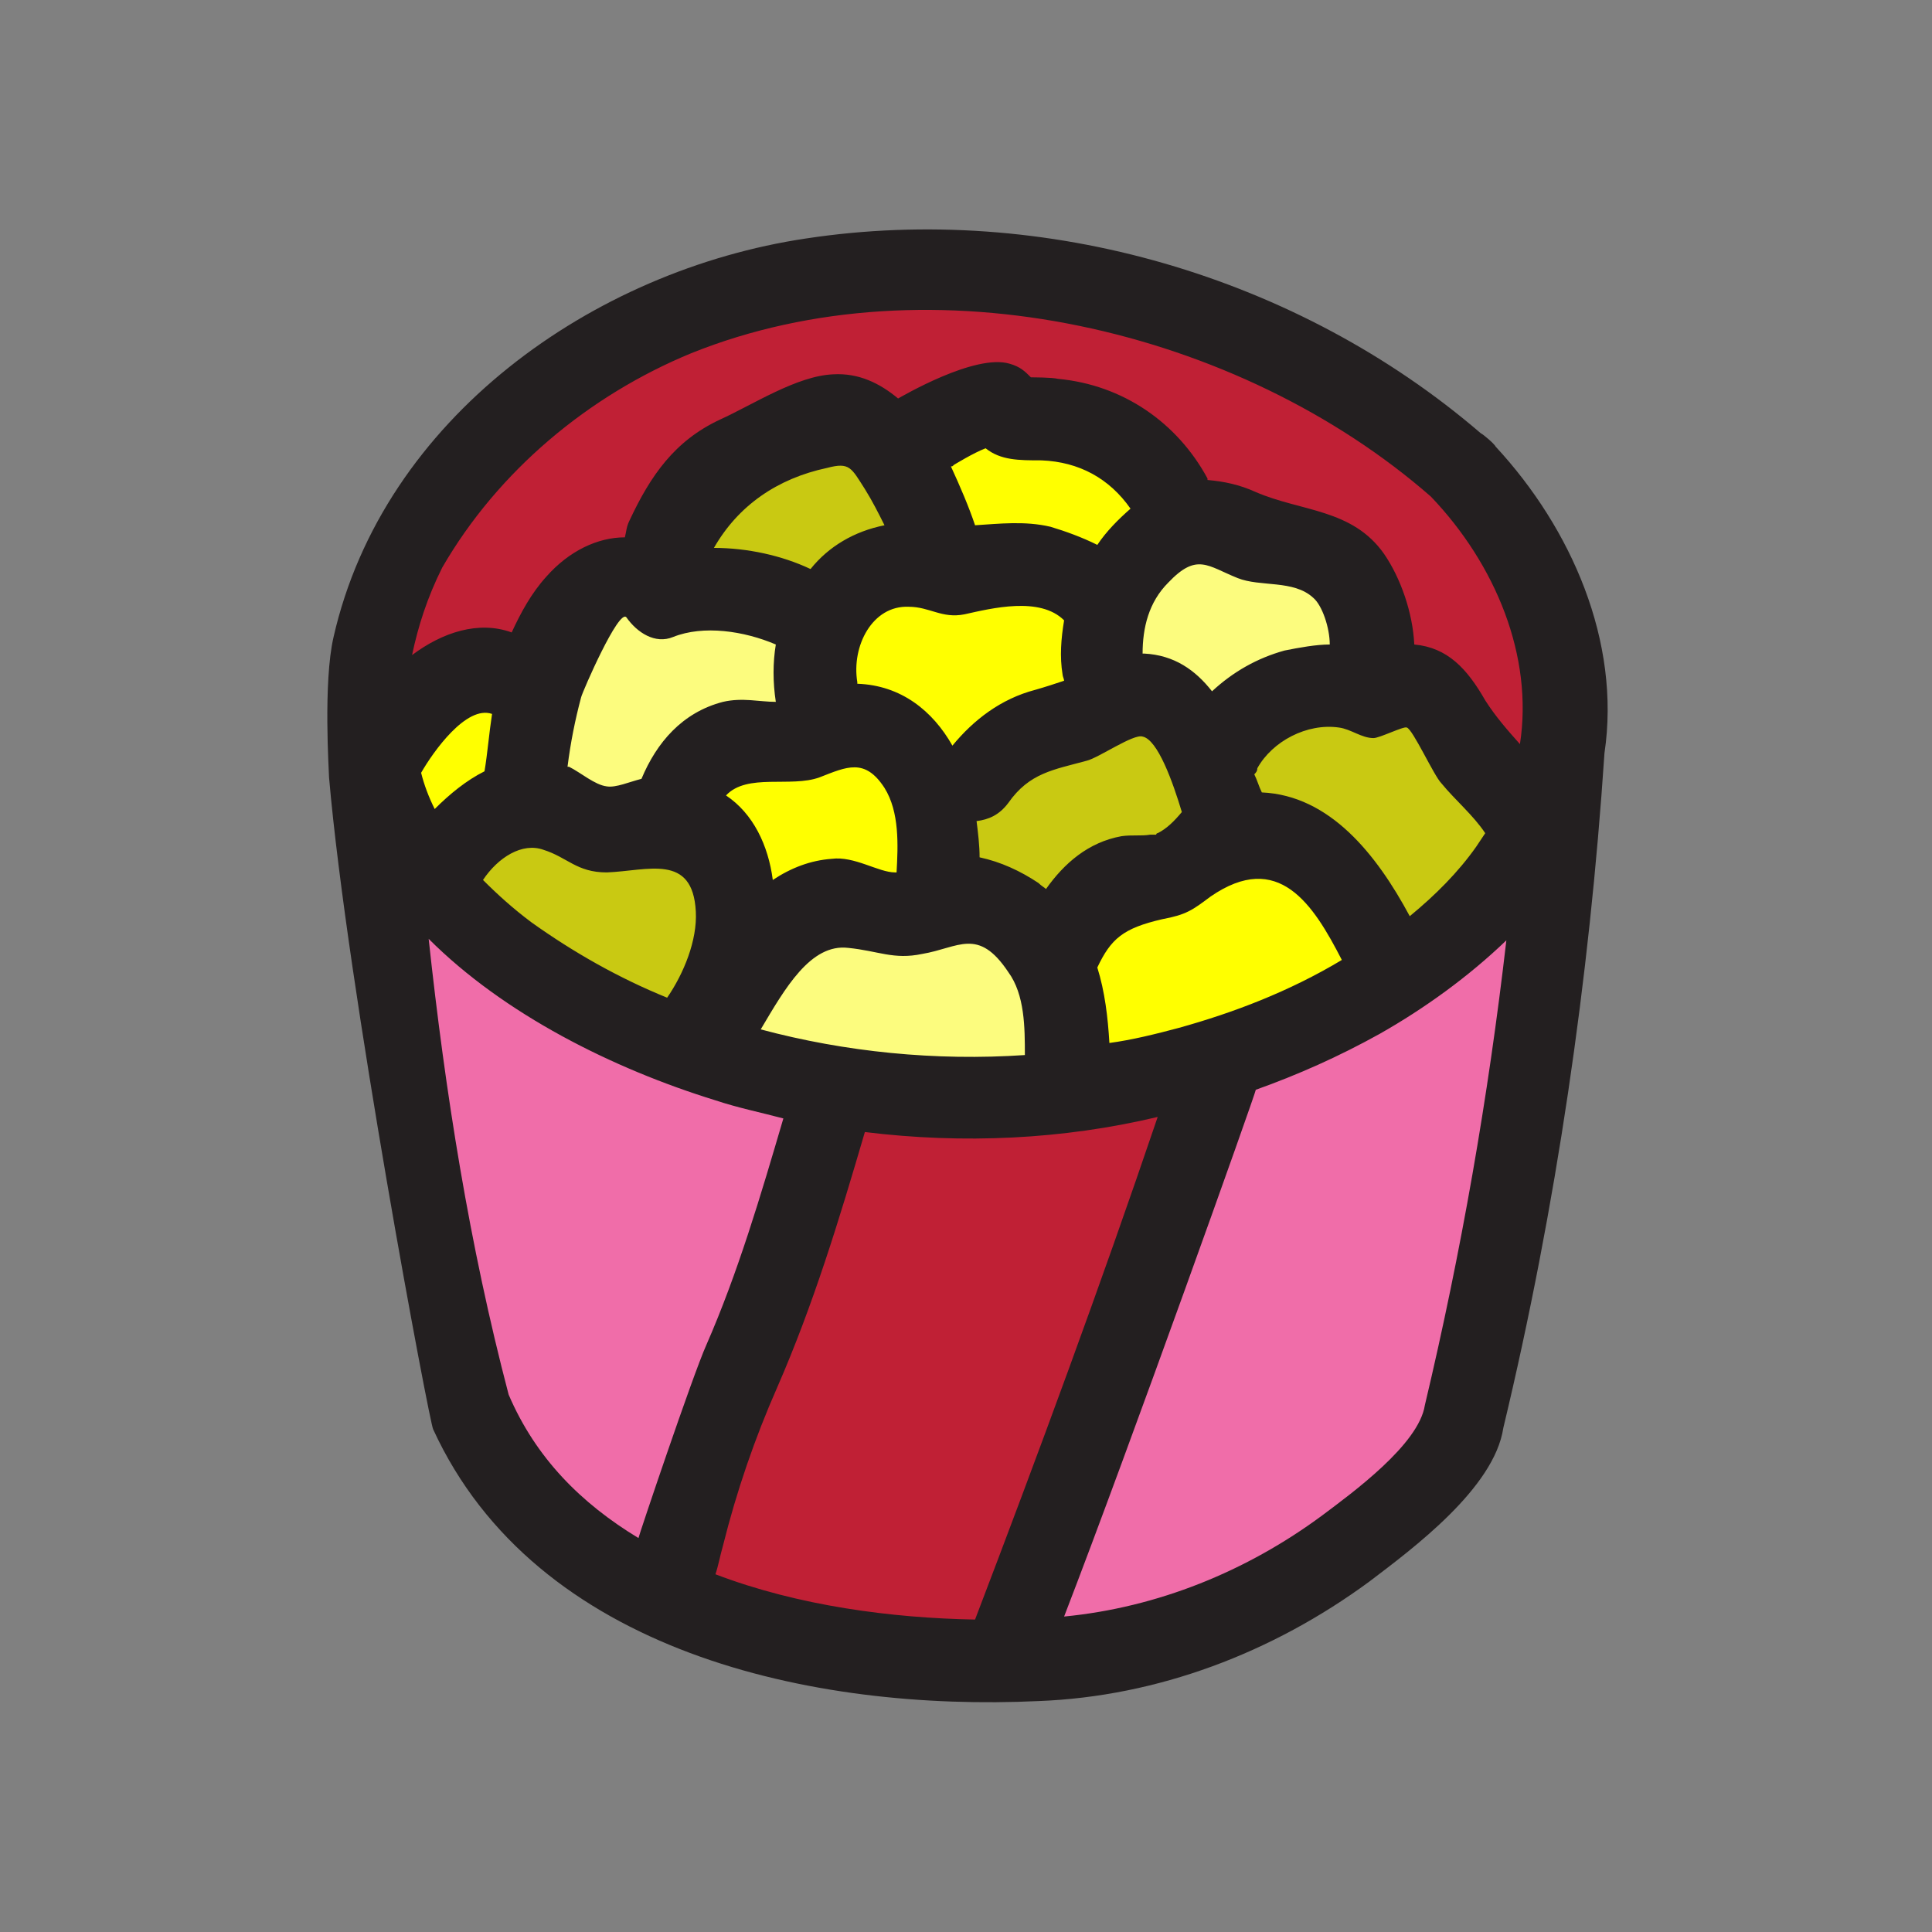 <svg id="Layer_12" viewBox="0 0 128 128" xmlns="http://www.w3.org/2000/svg"><rect x="0" y="0" width="128" height="128" fill="#808080" stroke="none"/><style>.st1{fill:#c02035}</style><path d="M42.8 104.6s10.3-26.7 11.8-31.8C53.1 72.5 31.5 64 26.5 59c1.1 10.2 2.1 23.3 4.7 33.1 1.7 4.1 7.9 10.2 11.6 12.5zm52.8-10.1c2.4-10.1 4.5-25.2 5.7-35.5-2.5 2.5-16.5 10.9-19.3 11.9-1.3-1.4-8.6 27-13 38.4 7.8 1.5 26.2-12.2 26.6-14.8z" fill="#f06da9"/><path class="st1" d="M78.4 72.8c-6.4 1.4-15.6 1.5-22.1.8-1.7 5.7-11 30.7-11.2 31.3 5.5 2 14.5 4.4 20 4.5 4.4-11 9.4-25.4 13.3-36.6z"/><path d="M64.4 54.2c.1.8.2 2.4.2 3.2 1.4.3 4.6 2.5 4.8 2.6 1.2-1.7 7.5-3.9 7.5-4 .6-.4 1.8-1.3 2.4-1.7-.6-1.9-2-5.1-2.9-5.7l-5.5.5c-.8-.2-5.8 5-6.5 5.1zm35.3 1c-.8-1.2-5.3-7.1-5.6-7.3-.2-.1-9-1.3-11.9.2.2.4-.8 4.2.8 4.8 4.6.1 6.4 3.5 8.6 7.6 0 0 1.4 1.6 1.5 1.6 1.7-1.1 6.4-6.6 6.6-6.9zM55 30c-3.3.6-6.7 2.9-8.3 5.7v1.8c2.2 0 5.2 1 7.1 1.8 1.2-1.5 4.9-3.2 7-3.6-.4-.9-1.8-6.5-5.8-5.7zM44.4 67.2c1-1.6 3.5-5.9 3.4-7.7-.2-3.9-9.9-4.1-11.5-4.6-1.4-.5-4.9 2.8-5.8 4.1.8.9 10.7 6.8 13.9 8.2z" fill="#c9c912"/><path d="M51.9 47c-.2-1.3 0-3.7.2-4.9-2.1-.9-10.5-1.7-11.2-2.6-.4-.6-4.1 9.8-4.3 11.3 0 0 2.7 2.2 3.6 2.2.6.1 2.2-.7 3-.9 1-2.3 7.6-5 8.7-5.1zm25.3-9c-1.1 1.5-2.4 3.9-2.4 5.7 0 0 4.5 2 5.5 3.4 1.3-1.3 7.6-3.7 8.7-3.7-.1-1.1-.4-3.7-1-4.2-1.2-1.3-8.2-4.6-10.8-1.2zm-9 33c0-1.8.8-5.8-.3-7.3-2-2.9-9.7-1.6-11.7-1.8-2.5-.3-6.2 4.6-7.7 7.2 5.8 1.6 13.8 2.4 19.7 1.9z" fill="#fcfc7e"/><path d="M49.9 58.3c.1 0 .4 1.7.5 1.7 1.1-.7 3.4-2.5 4.8-2.6 1.5-.1 2.4 1.1 3.4 1.6s1.3-1 1.3-1c.1-1.8.6-5.5-.5-7.2-1.4-2.1-3.9-.7-5.7 0-1.8.7-6.3-.1-7.6 1.4 1.8 1.2 3.5 3.8 3.8 6.1zm9.8-19.7c-2.4-.1-4.1 6.8-4.1 6.8 3 .1 6.4 2.5 7.7 4.8 1.5-1.7 7.6-4.2 8.2-4.4 0-.1-.6-4.6-.3-5.8-1.8-1.5-10.2-1.4-11.5-1.4zm6.4-10.2c-.8.3-4.5 2.3-4.6 2.4-.1 0 2.2 4.1 2.6 5.3 1.6-.1 8.1.5 9.1 1.1.6-.9 2.4-3 3.3-3.7-1.5-3.8-9.5-4.3-10.4-5.1zM90.3 64c-1.9-3.7-6-8.8-10.5-5.7-1.3.9-7.3 2.5-8.2 4.4.5 1.6 1.7 6.7 1.8 8.4 1.5-.2 13.4-5.2 16.9-7.1zM33.2 51.8c.1-1.2.3-3.9.5-5.2-1.7-.6-5.8 2.9-6.6 4.3.2.8 1.3 2.9 1.7 3.7.9-1.1 3.2-2.3 4.4-2.8z" fill="#ff0"/><path class="st1" d="M25.3 45.9c2-1.5 6.6-4.7 8.9-3.9.6-1.4 6.4-3.8 8.2-3.8 0-.3 11.6-11.7 11.8-11.7 1.7 0 4.2.5 5.3 1.4.2-.1 17.7 1.6 19.7 5.3 0 0 8.4 1.3 10.5 4.3 1.1 1.6 2.7 4.3 2.8 6.5 2.2.2 8.3 6.6 9.2 7.5.9-5.8-.7-14.9-5-19.4C84 20.9 59.1 15.8 43.2 22.3 36.4 25 23.7 38.9 25.3 45.9z"/><path d="M99.1 29.6c-.1-.2-.8-.8-1-.9C86 18.3 69.2 13.4 53.4 15.8c-14.1 2.1-28 11.9-31.3 26.4-.7 3-.3 9-.3 9.3 1.2 13.9 6.7 43 6.9 43.2 6.8 14.8 25.2 18.7 40.1 18 7.9-.3 15.5-3.2 21.9-7.9 2.9-2.2 8.3-6.2 8.9-10.2 3.5-14.6 5.7-29.7 6.7-44.7 1.1-7.4-2.2-14.9-7.2-20.3zm-34.5 77.7c-5.5-.1-11.7-.9-17.2-3 .2-.6.3-1.2.5-1.9.9-3.6 2.1-7.1 3.6-10.5 2.4-5.5 4.1-11.1 5.8-16.9 6.5.8 13.1.5 19.4-1-3.8 11.2-7.9 22.3-12.1 33.3zm.7-77.6c1 .8 2.2.8 3.7.8 2.5.1 4.5 1.2 5.9 3.2-.8.7-1.6 1.5-2.2 2.4-1-.5-2.1-.9-3.1-1.2-1.7-.4-3.4-.2-5-.1-.4-1.2-1-2.6-1.6-3.9.1 0 .1 0 .2-.1 0 0 1.3-.8 2.1-1.1zm19.8 13.4c-1.8.5-3.4 1.4-4.8 2.7-1.1-1.4-2.5-2.4-4.5-2.5h-.1c0-1.7.4-3.4 1.7-4.7 1.9-2 2.6-1.1 4.6-.3 1.5.6 3.7.1 5 1.3.6.5 1.1 2 1.1 3.1-.9 0-2 .2-3 .4zm-8.4 12.1c-.1 0-.1.1-.1.1h-.4c-.6.1-1.2 0-1.9.1-2.2.4-3.8 1.8-5 3.5-.1-.1-.3-.2-.5-.4-1.2-.8-2.5-1.4-3.9-1.7 0-.8-.1-1.6-.2-2.4.8-.1 1.5-.4 2.1-1.2 1.4-2 3-2.2 5.2-2.8.8-.2 3.1-1.8 3.7-1.6 1 .2 2 3 2.6 5-.5.6-1 1.1-1.6 1.4zm-25.5 3.1c-.3-2.3-1.3-4.4-3.1-5.6 1.4-1.5 4.3-.5 6.2-1.2 1.8-.7 3-1.3 4.3.7 1 1.6.9 3.8.8 5.6h-.1c-1.1 0-2.7-1.1-4.2-.9-1.4.1-2.7.6-3.9 1.4zm9-18.1c1.4 0 2.2.8 3.7.5 1.8-.4 5-1.2 6.6.4-.2 1.2-.3 2.4-.1 3.6 0 .1.1.3.1.4-.6.2-1.2.4-1.9.6-2.3.6-4.1 2-5.5 3.7-1.3-2.3-3.4-4-6.3-4.1v-.1c-.4-2.4 1-5.1 3.4-5zm-6.5-2.5c-1.9-.9-4.2-1.4-6.4-1.4 1.6-2.8 4.2-4.6 7.5-5.3 1.5-.4 1.6 0 2.5 1.4.5.8.9 1.6 1.3 2.4-2 .4-3.7 1.4-4.9 2.9zm-9.1 4.5c2-.8 4.7-.4 6.8.5-.2 1.2-.2 2.5 0 3.8-1.1 0-2.2-.3-3.5 0-2.7.7-4.4 2.7-5.4 5.1-.8.2-1.7.6-2.3.5-.8-.1-1.7-.9-2.5-1.3h-.1c.2-1.6.5-3.1.9-4.6.1-.4 2.5-5.9 3-5.3.7 1 1.9 1.8 3.1 1.3zm-12.5 8.9c-1.2.6-2.3 1.5-3.3 2.5-.4-.8-.7-1.6-.9-2.4.8-1.4 3-4.5 4.7-3.9-.2 1.3-.3 2.6-.5 3.8zm3.9 5.2c1.6.5 2.2 1.5 4.2 1.5 2.7-.1 5.7-1.3 5.9 2.6.1 1.9-.8 4.1-1.9 5.7-3.2-1.3-6.2-3-9-5-1.2-.9-2.2-1.8-3.2-2.8 1-1.5 2.6-2.5 4-2zm20.2 6.5c2 .2 3 .8 4.9.4 2.4-.4 3.7-1.8 5.7 1.2 1.1 1.5 1.1 3.7 1.1 5.5-5.9.4-11.9-.2-17.5-1.7 1.6-2.7 3.3-5.7 5.8-5.4zm21.9 5.3c-1.5.4-3.1.8-4.6 1-.1-1.7-.3-3.4-.8-5 .9-1.9 1.7-2.6 4.3-3.2 1.6-.3 2-.6 3.2-1.5 4.5-3.1 6.8.5 8.7 4.2-3.5 2.1-7.2 3.5-10.8 4.5zm15.3-7.4c-2.2-4.1-5.3-8-9.8-8.2-.2-.4-.3-.8-.5-1.2.1-.1.2-.2.2-.4 1-1.8 3.3-3 5.4-2.7.8.1 1.5.7 2.3.7.4 0 2-.8 2.2-.7.4.1 1.8 3.2 2.3 3.7.9 1.1 2.1 2.1 2.9 3.3l-.6.9c-1.2 1.7-2.7 3.2-4.4 4.6zM45.8 23.4c15.9-6.4 36.3-1.6 49 9.5 4.3 4.5 6.8 10.6 5.9 16.4-.8-.9-1.6-1.8-2.3-2.9-1.2-2.1-2.5-3.5-4.7-3.7-.1-2.1-.9-4.4-2-6-2.1-3-5.5-2.8-8.5-4.1-1.1-.5-2.1-.7-3.2-.8v-.1c-2-3.7-5.6-6.2-9.9-6.6-.4-.1-1.7-.1-1.8-.1-.4-.4-.7-.7-1.4-.9-2.3-.7-7.2 2.2-7.4 2.3-1.2-1-2.6-1.7-4.3-1.6-2.4.1-5.3 2-7.5 3-3 1.4-4.6 3.7-6 6.7-.2.4-.2.7-.3 1.1-1.8 0-3.7.9-5.2 2.6-1 1.1-1.7 2.4-2.3 3.7-2.2-.8-4.6 0-6.6 1.5.4-1.9 1-3.8 2-5.8C33 31.2 39 26.2 45.8 23.4zm-12.1 69c-2.6-9.9-4.2-20-5.3-30.2 5 5 12.2 8.6 19 10.7 1.5.5 3 .8 4.5 1.2-1.5 5.1-3 10.2-5.1 15-.9 2-4.5 12.7-4.5 12.8-3.8-2.3-6.8-5.3-8.6-9.5zm53.9 8c-5 3.7-10.9 6.1-17.1 6.7 4.4-11.4 12.7-34.7 12.7-34.9 2.8-1 5.5-2.2 8.2-3.7 3-1.7 5.9-3.8 8.4-6.2-1.2 10.4-3 20.7-5.4 30.8-.4 2.6-4.8 5.8-6.8 7.3z" fill="#231f20"/></svg>